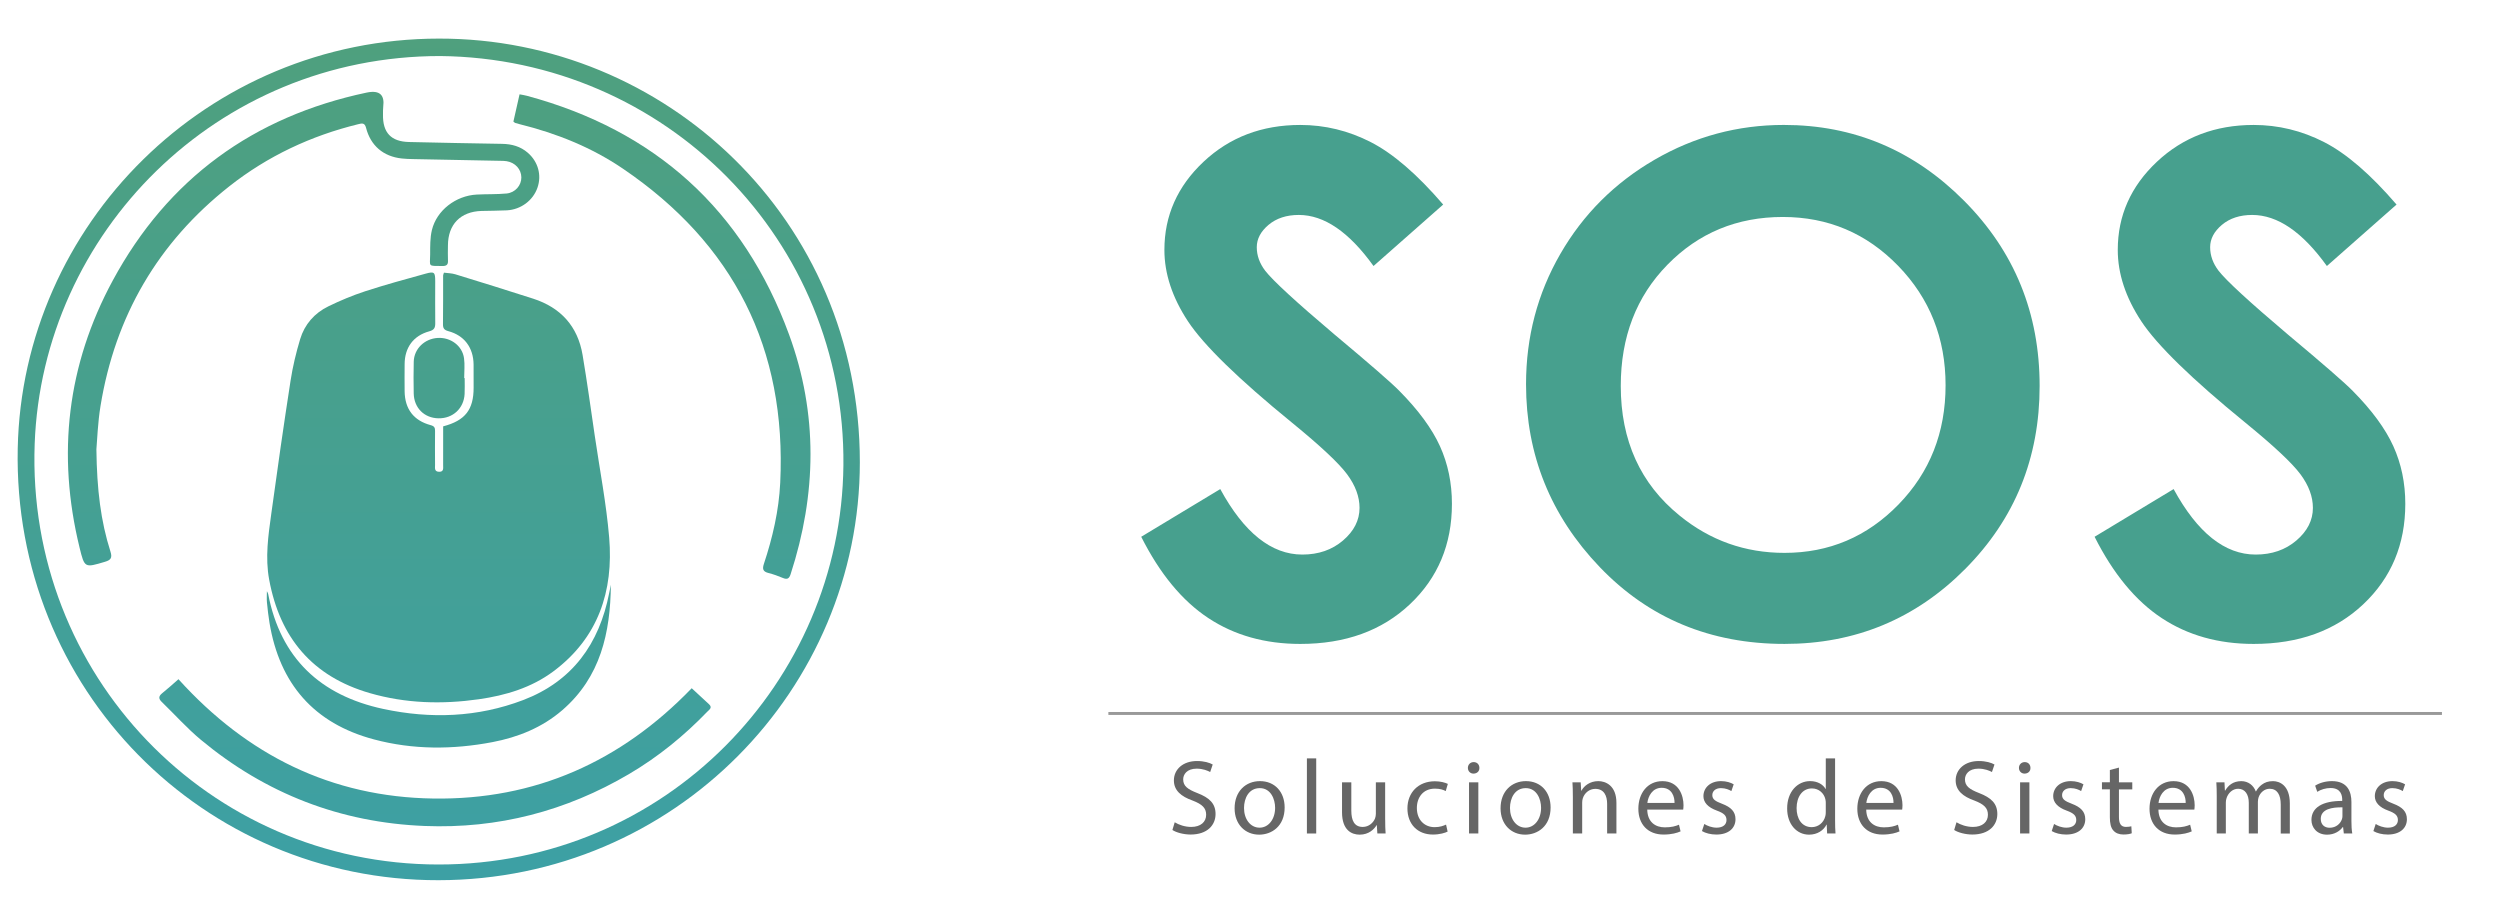 <?xml version="1.0" encoding="utf-8"?>
<!-- Generator: Adobe Illustrator 16.0.0, SVG Export Plug-In . SVG Version: 6.00 Build 0)  -->
<!DOCTYPE svg PUBLIC "-//W3C//DTD SVG 1.1//EN" "http://www.w3.org/Graphics/SVG/1.1/DTD/svg11.dtd">
<svg version="1.1" id="Layer_1" xmlns="http://www.w3.org/2000/svg" xmlns:xlink="http://www.w3.org/1999/xlink" x="0px" y="0px"
	 width="141.732px" height="52.082px" viewBox="0 0 141.732 52.082" enable-background="new 0 0 141.732 52.082"
	 xml:space="preserve">
<g>
	<defs>
		<rect id="SVGID_1_" x="-0.252" width="141.984" height="52.082"/>
	</defs>
	<clipPath id="SVGID_2_">
		<use xlink:href="#SVGID_1_"  overflow="visible"/>
	</clipPath>
	
		<line clip-path="url(#SVGID_2_)" fill="none" stroke="#999999" stroke-width="0.167" stroke-miterlimit="10" x1="62.837" y1="40.448" x2="138.44" y2="40.448"/>
</g>
<g>
	<linearGradient id="SVGID_3_" gradientUnits="userSpaceOnUse" x1="24.873" y1="-1.228" x2="24.873" y2="51.645">
		<stop  offset="0" style="stop-color:#50A07B"/>
		<stop  offset="0.446" style="stop-color:#47A08E"/>
		<stop  offset="1" style="stop-color:#3CA0A6"/>
	</linearGradient>
	<path fill-rule="evenodd" clip-rule="evenodd" fill="url(#SVGID_3_)" d="M24.887,2.188c12.784-0.02,23.865,10.2,23.86,24.024
		C48.743,39.037,38.28,49.887,24.855,49.901C11.542,49.916,0.73,39.092,1.005,25.428C1.261,12.74,11.724,2.197,24.887,2.188z
		 M24.95,3.177C12.259,3.18,2.403,13.225,1.966,25.165c-0.478,13.069,9.843,23.84,22.896,23.846
		c12.855,0.004,22.829-10.348,22.953-22.635C47.944,13.646,37.765,3.312,24.95,3.177z"/>
	<linearGradient id="SVGID_4_" gradientUnits="userSpaceOnUse" x1="24.865" y1="-1.228" x2="24.865" y2="51.645">
		<stop  offset="0" style="stop-color:#50A07B"/>
		<stop  offset="0.446" style="stop-color:#47A08E"/>
		<stop  offset="1" style="stop-color:#3CA0A6"/>
	</linearGradient>
	<path fill-rule="evenodd" clip-rule="evenodd" fill="url(#SVGID_4_)" d="M25.124,24.171c1.25-0.327,1.729-0.946,1.727-2.195
		c0-0.439,0.004-0.878-0.002-1.318c-0.013-0.946-0.521-1.639-1.431-1.884c-0.252-0.068-0.308-0.175-0.304-0.41
		c0.012-0.916,0.006-1.832,0.008-2.747c0-0.036,0.021-0.07,0.047-0.159c0.215,0.029,0.439,0.03,0.646,0.093
		c1.474,0.453,2.947,0.907,4.414,1.382c1.56,0.505,2.525,1.562,2.799,3.187c0.256,1.521,0.467,3.05,0.69,4.577
		c0.282,1.924,0.655,3.841,0.818,5.774c0.255,3.042-0.619,5.694-3.163,7.59c-1.245,0.927-2.7,1.363-4.224,1.581
		c-2.085,0.297-4.156,0.24-6.188-0.349c-3.246-0.941-5.088-3.128-5.7-6.427c-0.235-1.267-0.051-2.502,0.119-3.74
		c0.344-2.521,0.706-5.041,1.095-7.557c0.122-0.789,0.311-1.575,0.541-2.34c0.253-0.84,0.813-1.479,1.602-1.863
		c0.674-0.328,1.373-0.621,2.086-0.854c1.131-0.367,2.281-0.684,3.43-0.999c0.494-0.136,0.539-0.08,0.54,0.428
		c0,0.79-0.008,1.58,0.002,2.372c0.003,0.256-0.05,0.391-0.339,0.47c-0.904,0.247-1.393,0.925-1.397,1.859
		c-0.003,0.515-0.007,1.028,0,1.544c0.013,1,0.509,1.657,1.478,1.917c0.215,0.058,0.249,0.153,0.247,0.335
		c-0.005,0.64-0.007,1.279,0,1.921c0,0.164-0.052,0.381,0.226,0.387c0.281,0.008,0.231-0.207,0.232-0.374
		C25.126,25.645,25.124,24.918,25.124,24.171z"/>
	<linearGradient id="SVGID_5_" gradientUnits="userSpaceOnUse" x1="17.211" y1="-1.228" x2="17.211" y2="51.645">
		<stop  offset="0" style="stop-color:#50A07B"/>
		<stop  offset="0.446" style="stop-color:#47A08E"/>
		<stop  offset="1" style="stop-color:#3CA0A6"/>
	</linearGradient>
	<path fill-rule="evenodd" clip-rule="evenodd" fill="url(#SVGID_5_)" d="M5.465,25.473c0.028,2.277,0.245,4.065,0.798,5.801
		c0.113,0.357,0.018,0.479-0.318,0.577c-1.146,0.342-1.15,0.355-1.435-0.809c-1.292-5.285-0.705-10.357,1.883-15.14
		C9.518,10.126,14.368,6.61,20.783,5.25c0.794-0.168,1.021,0.187,0.944,0.786c-0.019,0.149-0.01,0.301-0.014,0.452
		c-0.021,1.033,0.456,1.541,1.479,1.563c1.757,0.039,3.513,0.077,5.269,0.104c0.549,0.009,1.044,0.143,1.461,0.505
		c0.588,0.511,0.794,1.271,0.549,1.978c-0.251,0.727-0.941,1.245-1.741,1.287c-0.476,0.024-0.954,0.021-1.431,0.034
		c-1.193,0.035-1.901,0.764-1.904,1.955c-0.001,0.288-0.012,0.577,0.002,0.866c0.012,0.233-0.092,0.303-0.312,0.301
		c-0.86-0.007-0.7,0.047-0.698-0.659c0.002-0.462-0.008-0.939,0.099-1.382c0.271-1.115,1.354-1.947,2.543-2.01
		c0.563-0.029,1.131-0.008,1.691-0.06c0.493-0.047,0.842-0.465,0.837-0.913c-0.004-0.46-0.348-0.841-0.838-0.919
		c-0.123-0.02-0.249-0.02-0.375-0.021c-1.644-0.033-3.286-0.063-4.93-0.098c-0.213-0.003-0.427-0.011-0.639-0.034
		c-1.039-0.113-1.763-0.723-2.023-1.739c-0.078-0.301-0.238-0.255-0.447-0.204C17.623,7.7,15.174,8.85,13.003,10.56
		c-4.053,3.196-6.474,7.365-7.304,12.451C5.541,23.973,5.512,24.956,5.465,25.473z"/>
	<linearGradient id="SVGID_6_" gradientUnits="userSpaceOnUse" x1="37.528" y1="-1.228" x2="37.528" y2="51.644">
		<stop  offset="0" style="stop-color:#50A07B"/>
		<stop  offset="0.446" style="stop-color:#47A08E"/>
		<stop  offset="1" style="stop-color:#3CA0A6"/>
	</linearGradient>
	<path fill-rule="evenodd" clip-rule="evenodd" fill="url(#SVGID_6_)" d="M29.106,6.894c0.114-0.506,0.227-1.004,0.349-1.546
		c0.156,0.03,0.29,0.048,0.417,0.083c7.277,1.962,12.27,6.465,14.862,13.536c1.649,4.494,1.564,9.049,0.087,13.59
		c-0.083,0.255-0.196,0.31-0.438,0.209c-0.266-0.111-0.539-0.212-0.817-0.281c-0.307-0.078-0.357-0.22-0.26-0.514
		c0.496-1.494,0.851-3.026,0.927-4.601c0.368-7.606-2.634-13.543-8.924-17.812c-1.782-1.21-3.762-2-5.85-2.518
		c-0.084-0.021-0.169-0.045-0.252-0.071C29.187,6.963,29.167,6.941,29.106,6.894z"/>
	<linearGradient id="SVGID_7_" gradientUnits="userSpaceOnUse" x1="24.662" y1="-1.233" x2="24.662" y2="51.645">
		<stop  offset="0" style="stop-color:#50A07B"/>
		<stop  offset="0.446" style="stop-color:#47A08E"/>
		<stop  offset="1" style="stop-color:#3CA0A6"/>
	</linearGradient>
	<path fill-rule="evenodd" clip-rule="evenodd" fill="url(#SVGID_7_)" d="M10.117,38.506c3.9,4.314,8.677,6.68,14.449,6.765
		c5.762,0.087,10.63-2.085,14.649-6.253c0.339,0.313,0.659,0.609,0.979,0.905c0.215,0.197,0.016,0.309-0.097,0.426
		c-1.323,1.373-2.789,2.564-4.432,3.532c-3.577,2.105-7.439,3.11-11.586,2.946c-4.776-0.189-9.017-1.832-12.691-4.886
		c-0.789-0.656-1.477-1.431-2.217-2.146c-0.185-0.179-0.19-0.32,0.018-0.49C9.502,39.056,9.796,38.785,10.117,38.506z"/>
	<linearGradient id="SVGID_8_" gradientUnits="userSpaceOnUse" x1="24.879" y1="-1.228" x2="24.879" y2="51.645">
		<stop  offset="0" style="stop-color:#50A07B"/>
		<stop  offset="0.446" style="stop-color:#47A08E"/>
		<stop  offset="1" style="stop-color:#3CA0A6"/>
	</linearGradient>
	<path fill-rule="evenodd" clip-rule="evenodd" fill="url(#SVGID_8_)" d="M34.632,33.15c-0.027,2.718-0.582,5.238-2.757,7.114
		c-1.14,0.983-2.501,1.532-3.962,1.81c-2.244,0.427-4.497,0.437-6.716-0.156c-3.399-0.905-5.343-3.151-5.918-6.605
		c-0.063-0.383-0.107-0.769-0.145-1.156c-0.019-0.198-0.003-0.4-0.003-0.64c0.033,0.068,0.063,0.108,0.072,0.153
		c0.703,3.649,2.966,5.759,6.53,6.522c2.678,0.572,5.344,0.479,7.923-0.502c2.793-1.064,4.318-3.188,4.88-6.066
		C34.567,33.466,34.6,33.308,34.632,33.15z"/>
	<linearGradient id="SVGID_9_" gradientUnits="userSpaceOnUse" x1="24.895" y1="-1.23" x2="24.895" y2="51.646">
		<stop  offset="0" style="stop-color:#50A07B"/>
		<stop  offset="0.446" style="stop-color:#47A08E"/>
		<stop  offset="1" style="stop-color:#3CA0A6"/>
	</linearGradient>
	<path fill-rule="evenodd" clip-rule="evenodd" fill="url(#SVGID_9_)" d="M26.343,21.434c0,0.301,0.012,0.603-0.003,0.901
		c-0.042,0.817-0.666,1.395-1.483,1.38c-0.805-0.014-1.386-0.591-1.402-1.41c-0.012-0.601-0.014-1.202,0.001-1.804
		c0.02-0.726,0.61-1.297,1.359-1.343c0.731-0.043,1.394,0.443,1.492,1.151c0.052,0.367,0.009,0.749,0.009,1.124
		C26.325,21.434,26.334,21.434,26.343,21.434z"/>
</g>
<g>
	<path fill="#666666" d="M66.598,46.617c0.233,0.144,0.576,0.264,0.936,0.264c0.533,0,0.846-0.281,0.846-0.689
		c0-0.378-0.216-0.594-0.762-0.804c-0.66-0.233-1.067-0.575-1.067-1.146c0-0.629,0.521-1.097,1.308-1.097
		c0.413,0,0.713,0.096,0.893,0.197l-0.144,0.426c-0.132-0.071-0.401-0.191-0.768-0.191c-0.552,0-0.762,0.33-0.762,0.605
		c0,0.378,0.246,0.563,0.804,0.779c0.684,0.264,1.031,0.594,1.031,1.188c0,0.624-0.462,1.163-1.415,1.163
		c-0.39,0-0.815-0.113-1.031-0.258L66.598,46.617z"/>
	<path fill="#666666" d="M72.83,45.777c0,1.074-0.744,1.542-1.445,1.542c-0.785,0-1.392-0.576-1.392-1.493
		c0-0.972,0.636-1.542,1.439-1.542C72.267,44.284,72.83,44.891,72.83,45.777z M70.527,45.808c0,0.636,0.365,1.115,0.882,1.115
		c0.503,0,0.881-0.474,0.881-1.127c0-0.492-0.246-1.115-0.869-1.115C70.797,44.681,70.527,45.256,70.527,45.808z"/>
	<path fill="#666666" d="M74.092,42.995h0.528v4.258h-0.528V42.995z"/>
	<path fill="#666666" d="M78.53,46.461c0,0.3,0.006,0.564,0.024,0.792h-0.468l-0.03-0.474h-0.012c-0.138,0.233-0.444,0.54-0.96,0.54
		c-0.455,0-1.001-0.252-1.001-1.271v-1.697h0.527v1.607c0,0.552,0.168,0.923,0.647,0.923c0.354,0,0.6-0.245,0.696-0.479
		c0.029-0.078,0.048-0.174,0.048-0.27v-1.781h0.527V46.461z"/>
	<path fill="#666666" d="M82.07,47.145c-0.138,0.072-0.444,0.168-0.834,0.168c-0.875,0-1.445-0.594-1.445-1.48
		c0-0.894,0.612-1.541,1.56-1.541c0.312,0,0.588,0.077,0.731,0.149l-0.12,0.408c-0.126-0.072-0.323-0.139-0.611-0.139
		c-0.666,0-1.025,0.492-1.025,1.098c0,0.672,0.432,1.086,1.007,1.086c0.301,0,0.498-0.078,0.648-0.145L82.07,47.145z"/>
	<path fill="#666666" d="M83.871,43.535c0.006,0.18-0.126,0.323-0.336,0.323c-0.186,0-0.317-0.144-0.317-0.323
		c0-0.187,0.138-0.33,0.329-0.33C83.745,43.205,83.871,43.349,83.871,43.535z M83.283,47.253v-2.902h0.528v2.902H83.283z"/>
	<path fill="#666666" d="M87.908,45.777c0,1.074-0.744,1.542-1.445,1.542c-0.785,0-1.392-0.576-1.392-1.493
		c0-0.972,0.636-1.542,1.439-1.542C87.345,44.284,87.908,44.891,87.908,45.777z M85.605,45.808c0,0.636,0.365,1.115,0.882,1.115
		c0.503,0,0.881-0.474,0.881-1.127c0-0.492-0.246-1.115-0.869-1.115C85.875,44.681,85.605,45.256,85.605,45.808z"/>
	<path fill="#666666" d="M89.169,45.136c0-0.3-0.006-0.545-0.023-0.785h0.468l0.029,0.479h0.013
		c0.144-0.275,0.479-0.546,0.959-0.546c0.402,0,1.025,0.24,1.025,1.235v1.733h-0.527V45.58c0-0.468-0.174-0.857-0.672-0.857
		c-0.348,0-0.617,0.245-0.708,0.539c-0.023,0.066-0.035,0.156-0.035,0.246v1.745h-0.528V45.136z"/>
	<path fill="#666666" d="M93.387,45.897c0.012,0.714,0.468,1.008,0.996,1.008c0.377,0,0.605-0.066,0.803-0.15l0.09,0.378
		c-0.186,0.084-0.503,0.18-0.965,0.18c-0.894,0-1.428-0.587-1.428-1.463c0-0.875,0.516-1.565,1.361-1.565
		c0.947,0,1.199,0.834,1.199,1.367c0,0.108-0.012,0.192-0.018,0.246H93.387z M94.934,45.52c0.007-0.336-0.138-0.857-0.731-0.857
		c-0.533,0-0.768,0.492-0.81,0.857H94.934z"/>
	<path fill="#666666" d="M96.622,46.713c0.155,0.103,0.432,0.21,0.695,0.21c0.384,0,0.563-0.191,0.563-0.432
		c0-0.252-0.149-0.39-0.54-0.533c-0.521-0.187-0.768-0.474-0.768-0.822c0-0.468,0.378-0.852,1.002-0.852
		c0.294,0,0.552,0.084,0.714,0.181l-0.132,0.384c-0.114-0.072-0.324-0.168-0.594-0.168c-0.313,0-0.486,0.18-0.486,0.396
		c0,0.24,0.174,0.348,0.552,0.491c0.504,0.192,0.762,0.444,0.762,0.876c0,0.51-0.396,0.869-1.085,0.869
		c-0.318,0-0.612-0.077-0.816-0.197L96.622,46.713z"/>
	<path fill="#666666" d="M104.036,42.995v3.508c0,0.258,0.006,0.552,0.024,0.75h-0.475l-0.023-0.504h-0.012
		c-0.162,0.324-0.516,0.57-0.99,0.57c-0.701,0-1.241-0.594-1.241-1.476c-0.006-0.966,0.594-1.56,1.302-1.56
		c0.443,0,0.743,0.21,0.875,0.444h0.013v-1.733H104.036z M103.509,45.532c0-0.066-0.006-0.156-0.024-0.223
		c-0.078-0.335-0.365-0.611-0.762-0.611c-0.546,0-0.869,0.479-0.869,1.121c0,0.588,0.288,1.074,0.857,1.074
		c0.354,0,0.678-0.234,0.773-0.63c0.019-0.072,0.024-0.145,0.024-0.229V45.532z"/>
	<path fill="#666666" d="M105.801,45.897c0.012,0.714,0.468,1.008,0.996,1.008c0.377,0,0.605-0.066,0.803-0.15l0.09,0.378
		c-0.186,0.084-0.503,0.18-0.965,0.18c-0.894,0-1.428-0.587-1.428-1.463c0-0.875,0.516-1.565,1.361-1.565
		c0.947,0,1.199,0.834,1.199,1.367c0,0.108-0.012,0.192-0.018,0.246H105.801z M107.348,45.52c0.007-0.336-0.138-0.857-0.731-0.857
		c-0.533,0-0.768,0.492-0.81,0.857H107.348z"/>
	<path fill="#666666" d="M110.919,46.617c0.233,0.144,0.575,0.264,0.936,0.264c0.533,0,0.846-0.281,0.846-0.689
		c0-0.378-0.216-0.594-0.762-0.804c-0.66-0.233-1.067-0.575-1.067-1.146c0-0.629,0.521-1.097,1.308-1.097
		c0.413,0,0.713,0.096,0.893,0.197l-0.144,0.426c-0.132-0.071-0.401-0.191-0.768-0.191c-0.552,0-0.762,0.33-0.762,0.605
		c0,0.378,0.246,0.563,0.804,0.779c0.684,0.264,1.031,0.594,1.031,1.188c0,0.624-0.462,1.163-1.415,1.163
		c-0.39,0-0.815-0.113-1.031-0.258L110.919,46.617z"/>
	<path fill="#666666" d="M115.112,43.535c0.006,0.18-0.126,0.323-0.336,0.323c-0.186,0-0.317-0.144-0.317-0.323
		c0-0.187,0.138-0.33,0.329-0.33C114.986,43.205,115.112,43.349,115.112,43.535z M114.524,47.253v-2.902h0.528v2.902H114.524z"/>
	<path fill="#666666" d="M116.451,46.713c0.155,0.103,0.432,0.21,0.695,0.21c0.384,0,0.563-0.191,0.563-0.432
		c0-0.252-0.149-0.39-0.54-0.533c-0.521-0.187-0.768-0.474-0.768-0.822c0-0.468,0.378-0.852,1.002-0.852
		c0.294,0,0.552,0.084,0.714,0.181l-0.132,0.384c-0.114-0.072-0.324-0.168-0.594-0.168c-0.313,0-0.486,0.18-0.486,0.396
		c0,0.24,0.174,0.348,0.552,0.491c0.504,0.192,0.762,0.444,0.762,0.876c0,0.51-0.396,0.869-1.085,0.869
		c-0.318,0-0.612-0.077-0.816-0.197L116.451,46.713z"/>
	<path fill="#666666" d="M120.129,43.517v0.834h0.756v0.401h-0.756v1.565c0,0.359,0.103,0.563,0.396,0.563
		c0.139,0,0.24-0.018,0.307-0.036l0.023,0.396c-0.102,0.042-0.264,0.071-0.468,0.071c-0.246,0-0.443-0.077-0.569-0.222
		c-0.15-0.155-0.204-0.414-0.204-0.756v-1.583h-0.449v-0.401h0.449v-0.695L120.129,43.517z"/>
	<path fill="#666666" d="M122.366,45.897c0.012,0.714,0.468,1.008,0.995,1.008c0.378,0,0.606-0.066,0.804-0.15l0.09,0.378
		c-0.186,0.084-0.503,0.18-0.965,0.18c-0.894,0-1.428-0.587-1.428-1.463c0-0.875,0.516-1.565,1.361-1.565
		c0.947,0,1.199,0.834,1.199,1.367c0,0.108-0.012,0.192-0.018,0.246H122.366z M123.913,45.52c0.007-0.336-0.138-0.857-0.731-0.857
		c-0.533,0-0.768,0.492-0.81,0.857H123.913z"/>
	<path fill="#666666" d="M125.673,45.136c0-0.3-0.006-0.545-0.023-0.785h0.462l0.023,0.468h0.019
		c0.161-0.276,0.432-0.534,0.911-0.534c0.396,0,0.695,0.24,0.821,0.582h0.012c0.091-0.162,0.204-0.288,0.324-0.378
		c0.174-0.132,0.366-0.204,0.642-0.204c0.384,0,0.953,0.252,0.953,1.26v1.709h-0.516v-1.644c0-0.558-0.203-0.893-0.629-0.893
		c-0.3,0-0.534,0.222-0.624,0.479c-0.024,0.071-0.042,0.168-0.042,0.264v1.793h-0.516v-1.739c0-0.462-0.204-0.797-0.605-0.797
		c-0.33,0-0.57,0.264-0.654,0.527c-0.029,0.078-0.042,0.168-0.042,0.258v1.751h-0.516V45.136z"/>
	<path fill="#666666" d="M132.878,47.253l-0.042-0.366h-0.018c-0.162,0.229-0.475,0.433-0.888,0.433
		c-0.588,0-0.888-0.414-0.888-0.834c0-0.701,0.624-1.085,1.745-1.079v-0.061c0-0.239-0.066-0.671-0.66-0.671
		c-0.27,0-0.552,0.084-0.755,0.216l-0.12-0.349c0.239-0.155,0.588-0.258,0.953-0.258c0.888,0,1.104,0.606,1.104,1.188v1.086
		c0,0.252,0.012,0.497,0.048,0.695H132.878z M132.8,45.771c-0.575-0.012-1.229,0.09-1.229,0.654c0,0.342,0.229,0.503,0.498,0.503
		c0.378,0,0.617-0.239,0.701-0.485c0.019-0.054,0.03-0.114,0.03-0.168V45.771z"/>
	<path fill="#666666" d="M134.686,46.713c0.155,0.103,0.432,0.21,0.695,0.21c0.384,0,0.563-0.191,0.563-0.432
		c0-0.252-0.149-0.39-0.54-0.533c-0.521-0.187-0.768-0.474-0.768-0.822c0-0.468,0.378-0.852,1.002-0.852
		c0.294,0,0.552,0.084,0.714,0.181l-0.132,0.384c-0.114-0.072-0.324-0.168-0.594-0.168c-0.313,0-0.486,0.18-0.486,0.396
		c0,0.24,0.174,0.348,0.552,0.491c0.504,0.192,0.762,0.444,0.762,0.876c0,0.51-0.396,0.869-1.085,0.869
		c-0.318,0-0.612-0.077-0.816-0.197L134.686,46.713z"/>
</g>
<g>
	<path fill="#47A08E" d="M81.818,11.597l-3.949,3.484c-1.387-1.93-2.798-2.895-4.235-2.895c-0.699,0-1.271,0.188-1.717,0.562
		c-0.445,0.375-0.667,0.797-0.667,1.267s0.158,0.914,0.477,1.333c0.433,0.559,1.735,1.759,3.91,3.599
		c2.035,1.702,3.269,2.774,3.701,3.219c1.08,1.092,1.847,2.136,2.299,3.133c0.451,0.996,0.677,2.085,0.677,3.266
		c0,2.298-0.795,4.196-2.383,5.693c-1.589,1.499-3.66,2.248-6.215,2.248c-1.995,0-3.733-0.489-5.214-1.467s-2.748-2.514-3.803-4.608
		l4.481-2.704c1.348,2.476,2.899,3.713,4.653,3.713c0.916,0,1.685-0.266,2.308-0.799s0.935-1.149,0.935-1.848
		c0-0.635-0.235-1.27-0.705-1.904c-0.471-0.635-1.507-1.605-3.109-2.914c-3.053-2.487-5.023-4.408-5.914-5.76
		c-0.89-1.353-1.335-2.701-1.335-4.047c0-1.942,0.74-3.608,2.221-4.999c1.481-1.39,3.309-2.085,5.481-2.085
		c1.398,0,2.73,0.324,3.995,0.971C78.974,8.702,80.344,9.882,81.818,11.597z"/>
	<path fill="#47A08E" d="M101.131,7.083c3.963,0,7.371,1.435,10.223,4.304c2.853,2.869,4.278,6.367,4.278,10.493
		c0,4.088-1.407,7.547-4.221,10.378c-2.814,2.831-6.229,4.247-10.242,4.247c-4.205,0-7.698-1.454-10.48-4.361
		s-4.174-6.36-4.174-10.359c0-2.679,0.648-5.142,1.944-7.389s3.077-4.027,5.345-5.342C96.071,7.74,98.514,7.083,101.131,7.083z
		 M101.073,12.301c-2.593,0-4.772,0.901-6.538,2.704c-1.767,1.803-2.649,4.094-2.649,6.875c0,3.098,1.111,5.548,3.336,7.35
		c1.728,1.41,3.71,2.114,5.947,2.114c2.528,0,4.683-0.914,6.462-2.742s2.669-4.081,2.669-6.761c0-2.666-0.896-4.922-2.688-6.77
		C105.82,13.225,103.641,12.301,101.073,12.301z"/>
	<path fill="#47A08E" d="M135.867,11.597l-3.949,3.484c-1.387-1.93-2.798-2.895-4.235-2.895c-0.699,0-1.271,0.188-1.717,0.562
		c-0.445,0.375-0.667,0.797-0.667,1.267s0.158,0.914,0.477,1.333c0.433,0.559,1.735,1.759,3.91,3.599
		c2.035,1.702,3.269,2.774,3.701,3.219c1.08,1.092,1.847,2.136,2.299,3.133c0.451,0.996,0.677,2.085,0.677,3.266
		c0,2.298-0.795,4.196-2.383,5.693c-1.589,1.499-3.66,2.248-6.215,2.248c-1.995,0-3.733-0.489-5.214-1.467s-2.748-2.514-3.803-4.608
		l4.481-2.704c1.348,2.476,2.899,3.713,4.653,3.713c0.916,0,1.685-0.266,2.308-0.799s0.935-1.149,0.935-1.848
		c0-0.635-0.235-1.27-0.705-1.904c-0.471-0.635-1.507-1.605-3.109-2.914c-3.053-2.487-5.023-4.408-5.914-5.76
		c-0.89-1.353-1.335-2.701-1.335-4.047c0-1.942,0.74-3.608,2.221-4.999c1.481-1.39,3.309-2.085,5.481-2.085
		c1.398,0,2.73,0.324,3.995,0.971C133.022,8.702,134.393,9.882,135.867,11.597z"/>
</g>
</svg>
